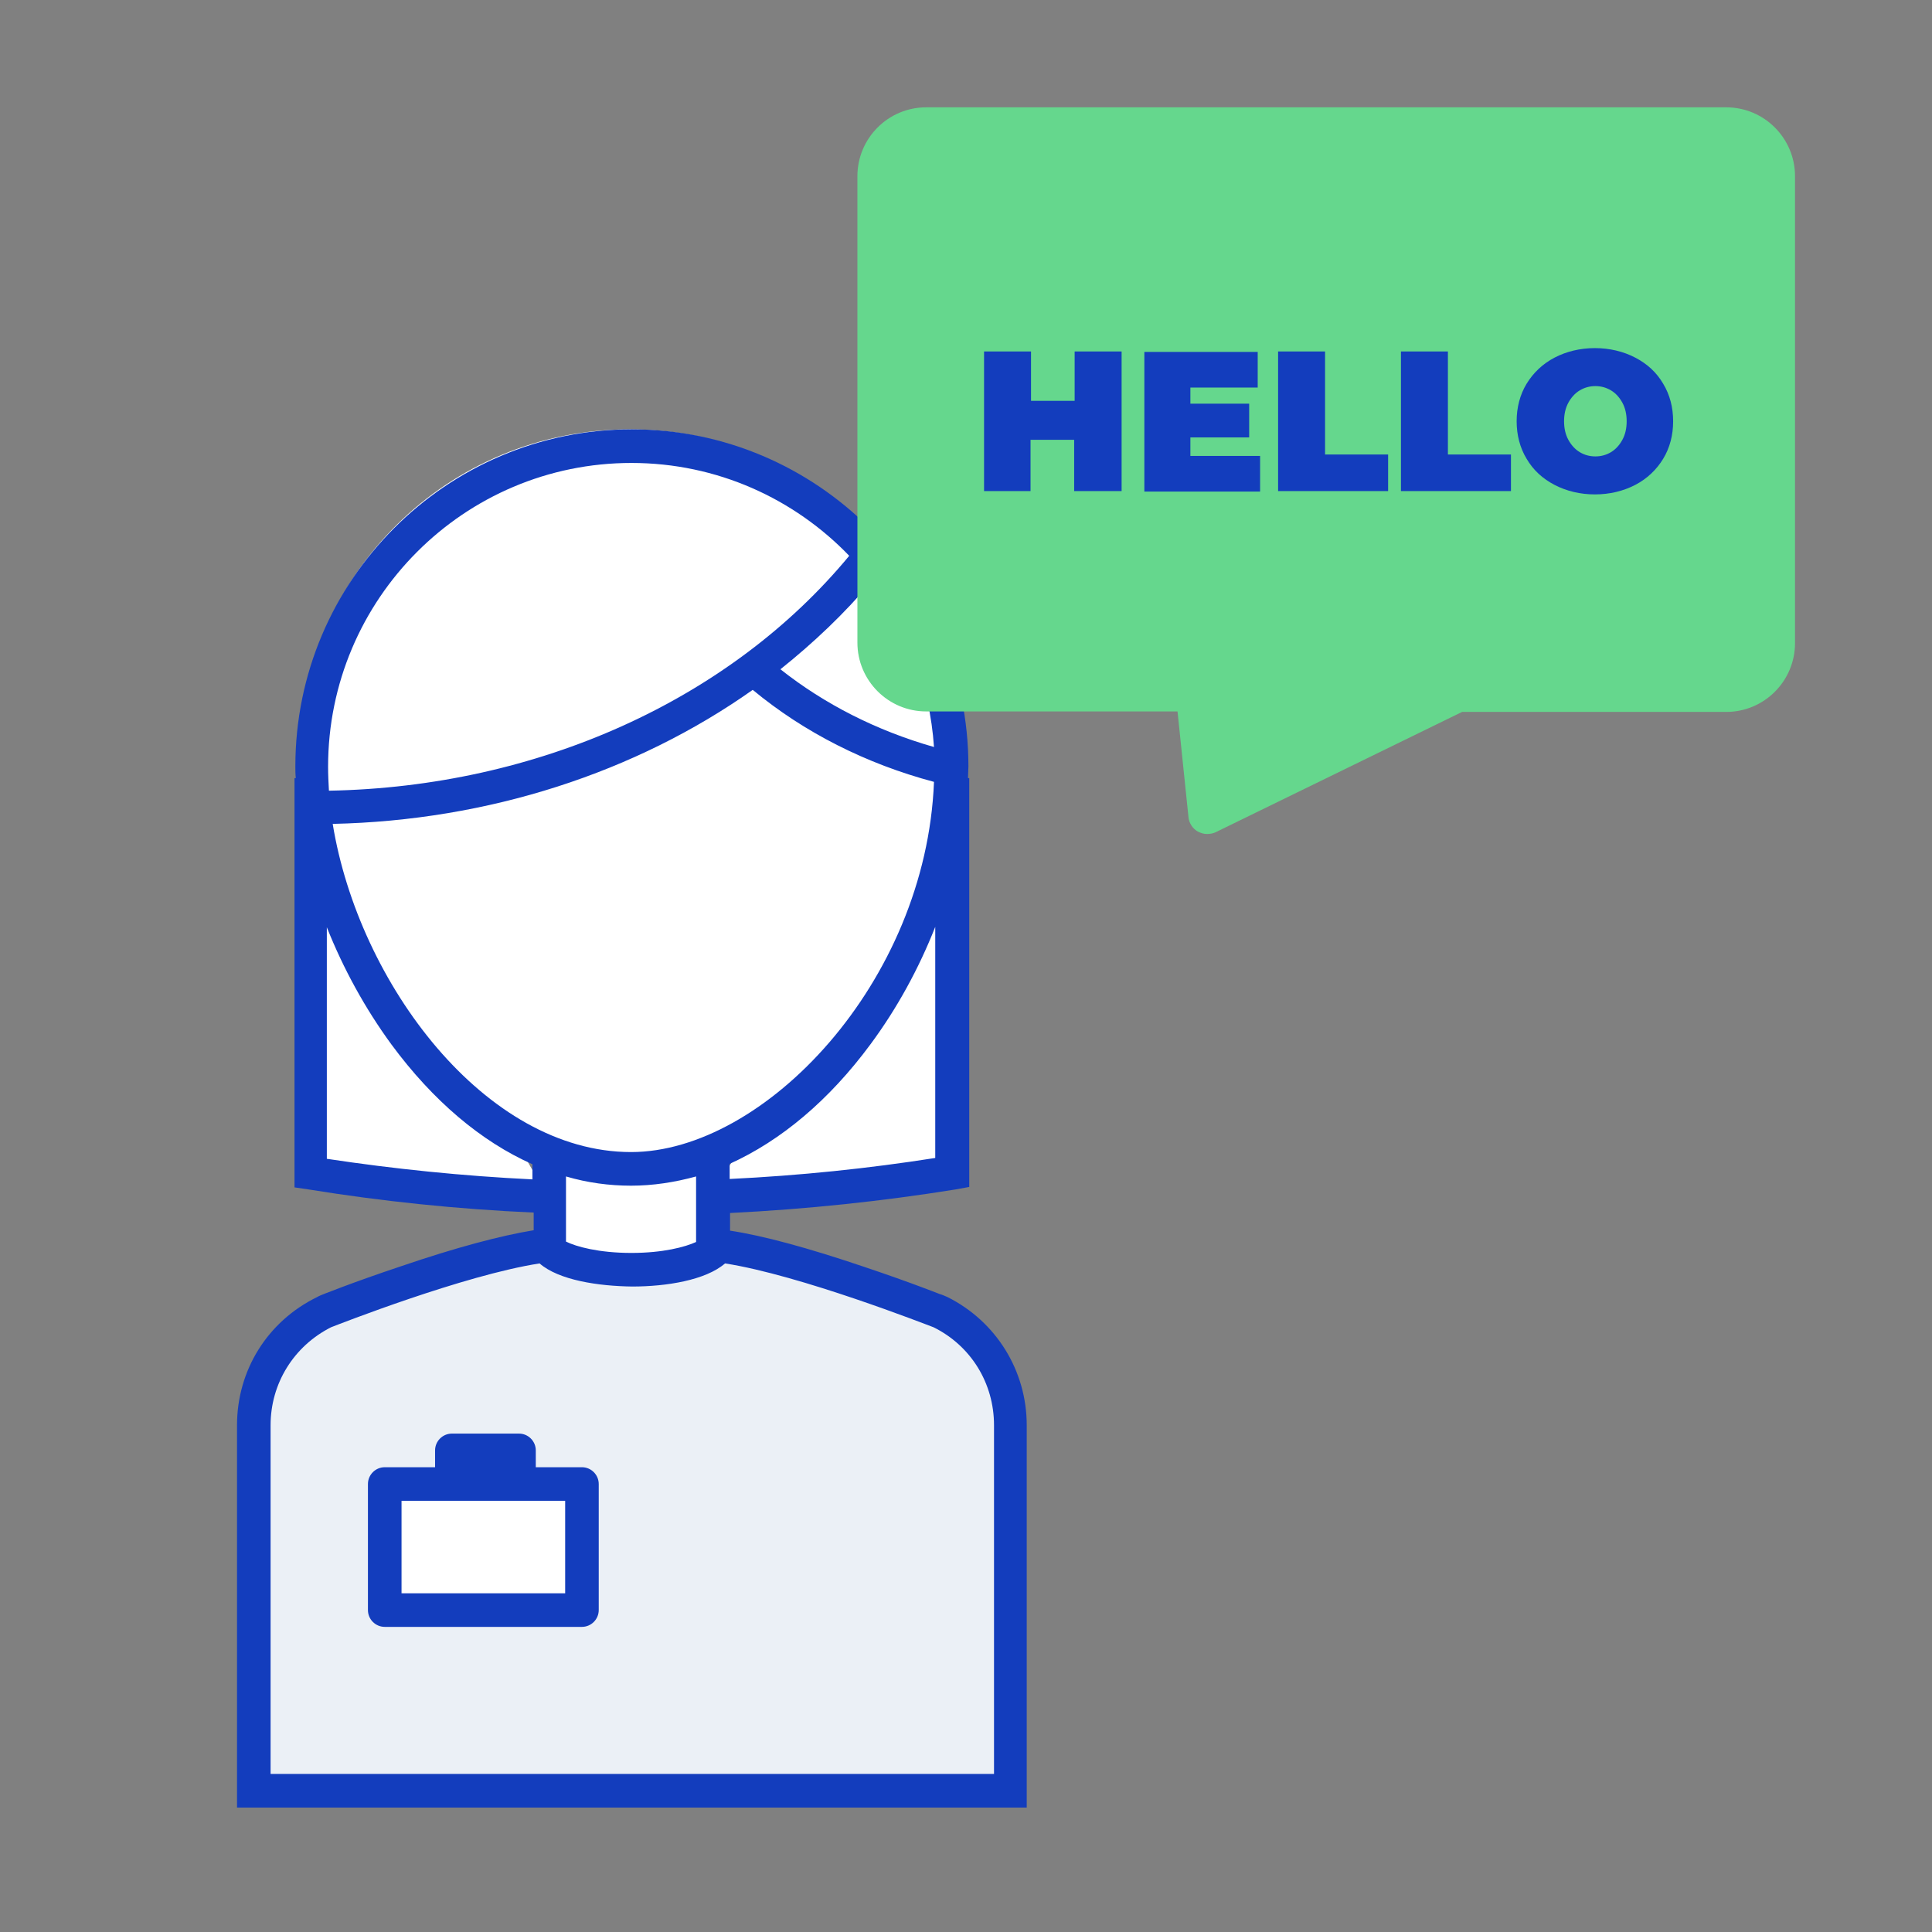 <svg width="72" height="72" viewBox="0 0 72 72" fill="none" xmlns="http://www.w3.org/2000/svg">
    <rect x="0" y="0" width="72" height="72" fill="#808080" stroke="none"/>
    <path d="M35.309 48.842C35.309 48.842 29.816 46.689 26.787 46.323C26.722 46.45 26.577 46.562 26.4 46.673V42.879C26.932 42.688 27.447 42.449 27.931 42.162L26.593 44.473C29.783 44.346 32.861 44.027 35.777 43.549V28.579L35.728 28.674C35.728 28.499 35.744 28.323 35.744 28.148C35.744 21.436 30.251 16 23.468 16C16.685 16 11.191 21.436 11.191 28.148C11.191 28.323 11.191 28.499 11.207 28.674L11.159 28.579V43.565C14.075 44.043 17.152 44.346 20.342 44.473L19.005 42.146C19.488 42.417 19.972 42.656 20.471 42.847V46.594C20.358 46.514 20.262 46.418 20.213 46.323C17.184 46.689 11.691 48.842 11.691 48.842C10.096 49.623 9 51.249 9 53.13V67H38V53.13C38 51.249 36.904 49.623 35.309 48.842Z" fill="white"/>
    <path d="M9.5 53V67H37.5V53.5C37.5 49.1 34 48.5 27 46.5C24 48.5 20 46.5 20 46.5C11.5 48 9.5 49.8 9.5 53Z" fill="#EBF0F6"/>
    <rect x="15" y="55" width="7" height="5" fill="white"/>
    <path d="M21.687 54.679H19.967V54.052C19.967 53.708 19.686 53.426 19.342 53.426H16.84C16.496 53.426 16.214 53.708 16.214 54.052V54.679H14.338C13.994 54.679 13.712 54.961 13.712 55.305V60.003C13.712 60.347 13.994 60.629 14.338 60.629H21.687C22.031 60.629 22.313 60.347 22.313 60.003V55.305C22.313 54.961 22.031 54.679 21.687 54.679ZM21.062 59.377H14.963V55.931H16.84H19.342H21.062V59.377Z" fill="#133DBD"/>
    <path d="M35.308 48.337C35.23 48.306 35.136 48.258 35.026 48.227C34.87 48.164 34.651 48.086 34.37 47.977C33.869 47.789 33.087 47.507 32.196 47.209C30.116 46.505 28.443 46.05 27.207 45.863V45.205C30.069 45.064 32.884 44.766 35.605 44.328L36.121 44.234V28.997H36.074C36.074 28.856 36.09 28.715 36.09 28.559C36.09 21.637 30.46 16 23.548 16C16.636 16 11.007 21.637 11.007 28.559C11.007 28.7 11.007 28.841 11.023 28.997H10.976V44.25L11.507 44.328C14.213 44.766 17.043 45.064 19.889 45.189V45.847C18.654 46.05 16.996 46.489 14.932 47.194C14.041 47.491 13.259 47.773 12.758 47.961C12.477 48.071 12.258 48.149 12.101 48.212C11.992 48.258 11.898 48.29 11.82 48.337C9.959 49.245 8.833 51.077 8.833 53.113V67.363H38.263V53.113C38.263 51.077 37.122 49.245 35.308 48.337ZM28.052 25.709C29.96 27.291 32.274 28.465 34.807 29.138C34.51 36.623 28.474 42.934 23.517 42.934C18.091 42.934 13.368 36.655 12.399 30.704C18.2 30.579 23.689 28.794 28.052 25.709ZM29.084 24.942C30.319 23.955 31.461 22.875 32.477 21.669C33.806 23.391 34.651 25.521 34.807 27.839C32.665 27.228 30.726 26.241 29.084 24.942ZM21.093 43.843C21.891 44.077 22.704 44.187 23.517 44.187C24.33 44.187 25.143 44.062 25.941 43.843V46.285C25.534 46.473 24.705 46.693 23.533 46.693C22.313 46.693 21.468 46.458 21.093 46.27V43.843ZM34.854 43.154C32.368 43.545 29.803 43.811 27.192 43.937V43.373C29.1 42.511 30.898 41.008 32.446 38.91C33.431 37.579 34.244 36.091 34.854 34.541V43.154ZM23.533 17.253C26.723 17.253 29.6 18.584 31.648 20.713C27.207 26.085 20.03 29.326 12.258 29.467C12.242 29.17 12.227 28.872 12.227 28.575C12.227 22.326 17.293 17.253 23.533 17.253ZM12.18 43.185V34.556C12.79 36.091 13.603 37.579 14.588 38.925C16.136 41.024 17.934 42.543 19.842 43.388V43.952C17.246 43.827 14.666 43.561 12.18 43.185ZM37.012 66.11H10.084V53.113C10.084 51.563 10.944 50.169 12.336 49.464C12.618 49.355 17.278 47.523 20.108 47.084C20.827 47.71 22.297 47.93 23.564 47.945C24.831 47.945 26.3 47.71 27.02 47.084C29.835 47.523 34.495 49.355 34.792 49.464C36.183 50.153 37.044 51.547 37.044 53.113V66.11H37.012Z" fill="#133DBD"/>
    <path d="M44.979 31.08C44.855 31.08 44.749 31.044 44.643 30.991C44.449 30.885 44.307 30.673 44.29 30.442L43.883 26.513H34.516C33.102 26.513 31.953 25.363 31.953 23.947V6.566C31.953 5.15 33.102 4 34.516 4H64.333C65.747 4 66.895 5.15 66.895 6.566V23.965C66.895 25.381 65.747 26.531 64.333 26.531H54.488L45.28 31.026C45.191 31.062 45.085 31.08 44.979 31.08Z" fill="#65D78D"/>
    <path d="M41.799 13.098V18.301H40.031V16.39H38.405V18.301H36.673V13.098H38.423V14.938H40.049V13.098H41.799Z" fill="#133DBD"/>
    <path d="M46.96 16.991V18.319H42.647V13.115H46.871V14.443H44.362V15.044H46.553V16.301H44.362V16.991H46.96Z" fill="#133DBD"/>
    <path d="M47.631 13.098H49.381V16.938H51.731V18.301H47.631V13.098Z" fill="#133DBD"/>
    <path d="M52.209 13.098H53.959V16.938H56.309V18.301H52.209V13.098Z" fill="#133DBD"/>
    <path d="M57.935 18.071C57.493 17.841 57.14 17.522 56.892 17.097C56.645 16.69 56.521 16.212 56.521 15.699C56.521 15.186 56.645 14.708 56.892 14.301C57.14 13.894 57.493 13.557 57.935 13.327C58.377 13.097 58.889 12.973 59.437 12.973C59.985 12.973 60.498 13.097 60.94 13.327C61.382 13.557 61.735 13.876 61.982 14.301C62.23 14.708 62.353 15.186 62.353 15.699C62.353 16.212 62.23 16.69 61.982 17.097C61.735 17.504 61.382 17.841 60.94 18.071C60.498 18.301 59.985 18.425 59.437 18.425C58.889 18.425 58.377 18.301 57.935 18.071ZM60.038 16.85C60.215 16.743 60.356 16.584 60.462 16.389C60.568 16.195 60.621 15.965 60.621 15.699C60.621 15.434 60.568 15.204 60.462 15.009C60.356 14.814 60.215 14.655 60.038 14.549C59.861 14.443 59.667 14.389 59.455 14.389C59.243 14.389 59.048 14.443 58.872 14.549C58.695 14.655 58.554 14.814 58.447 15.009C58.342 15.204 58.288 15.434 58.288 15.699C58.288 15.965 58.342 16.195 58.447 16.389C58.554 16.584 58.695 16.743 58.872 16.85C59.048 16.956 59.243 17.009 59.455 17.009C59.667 17.009 59.861 16.956 60.038 16.85Z" fill="#133DBD"/>
</svg>

